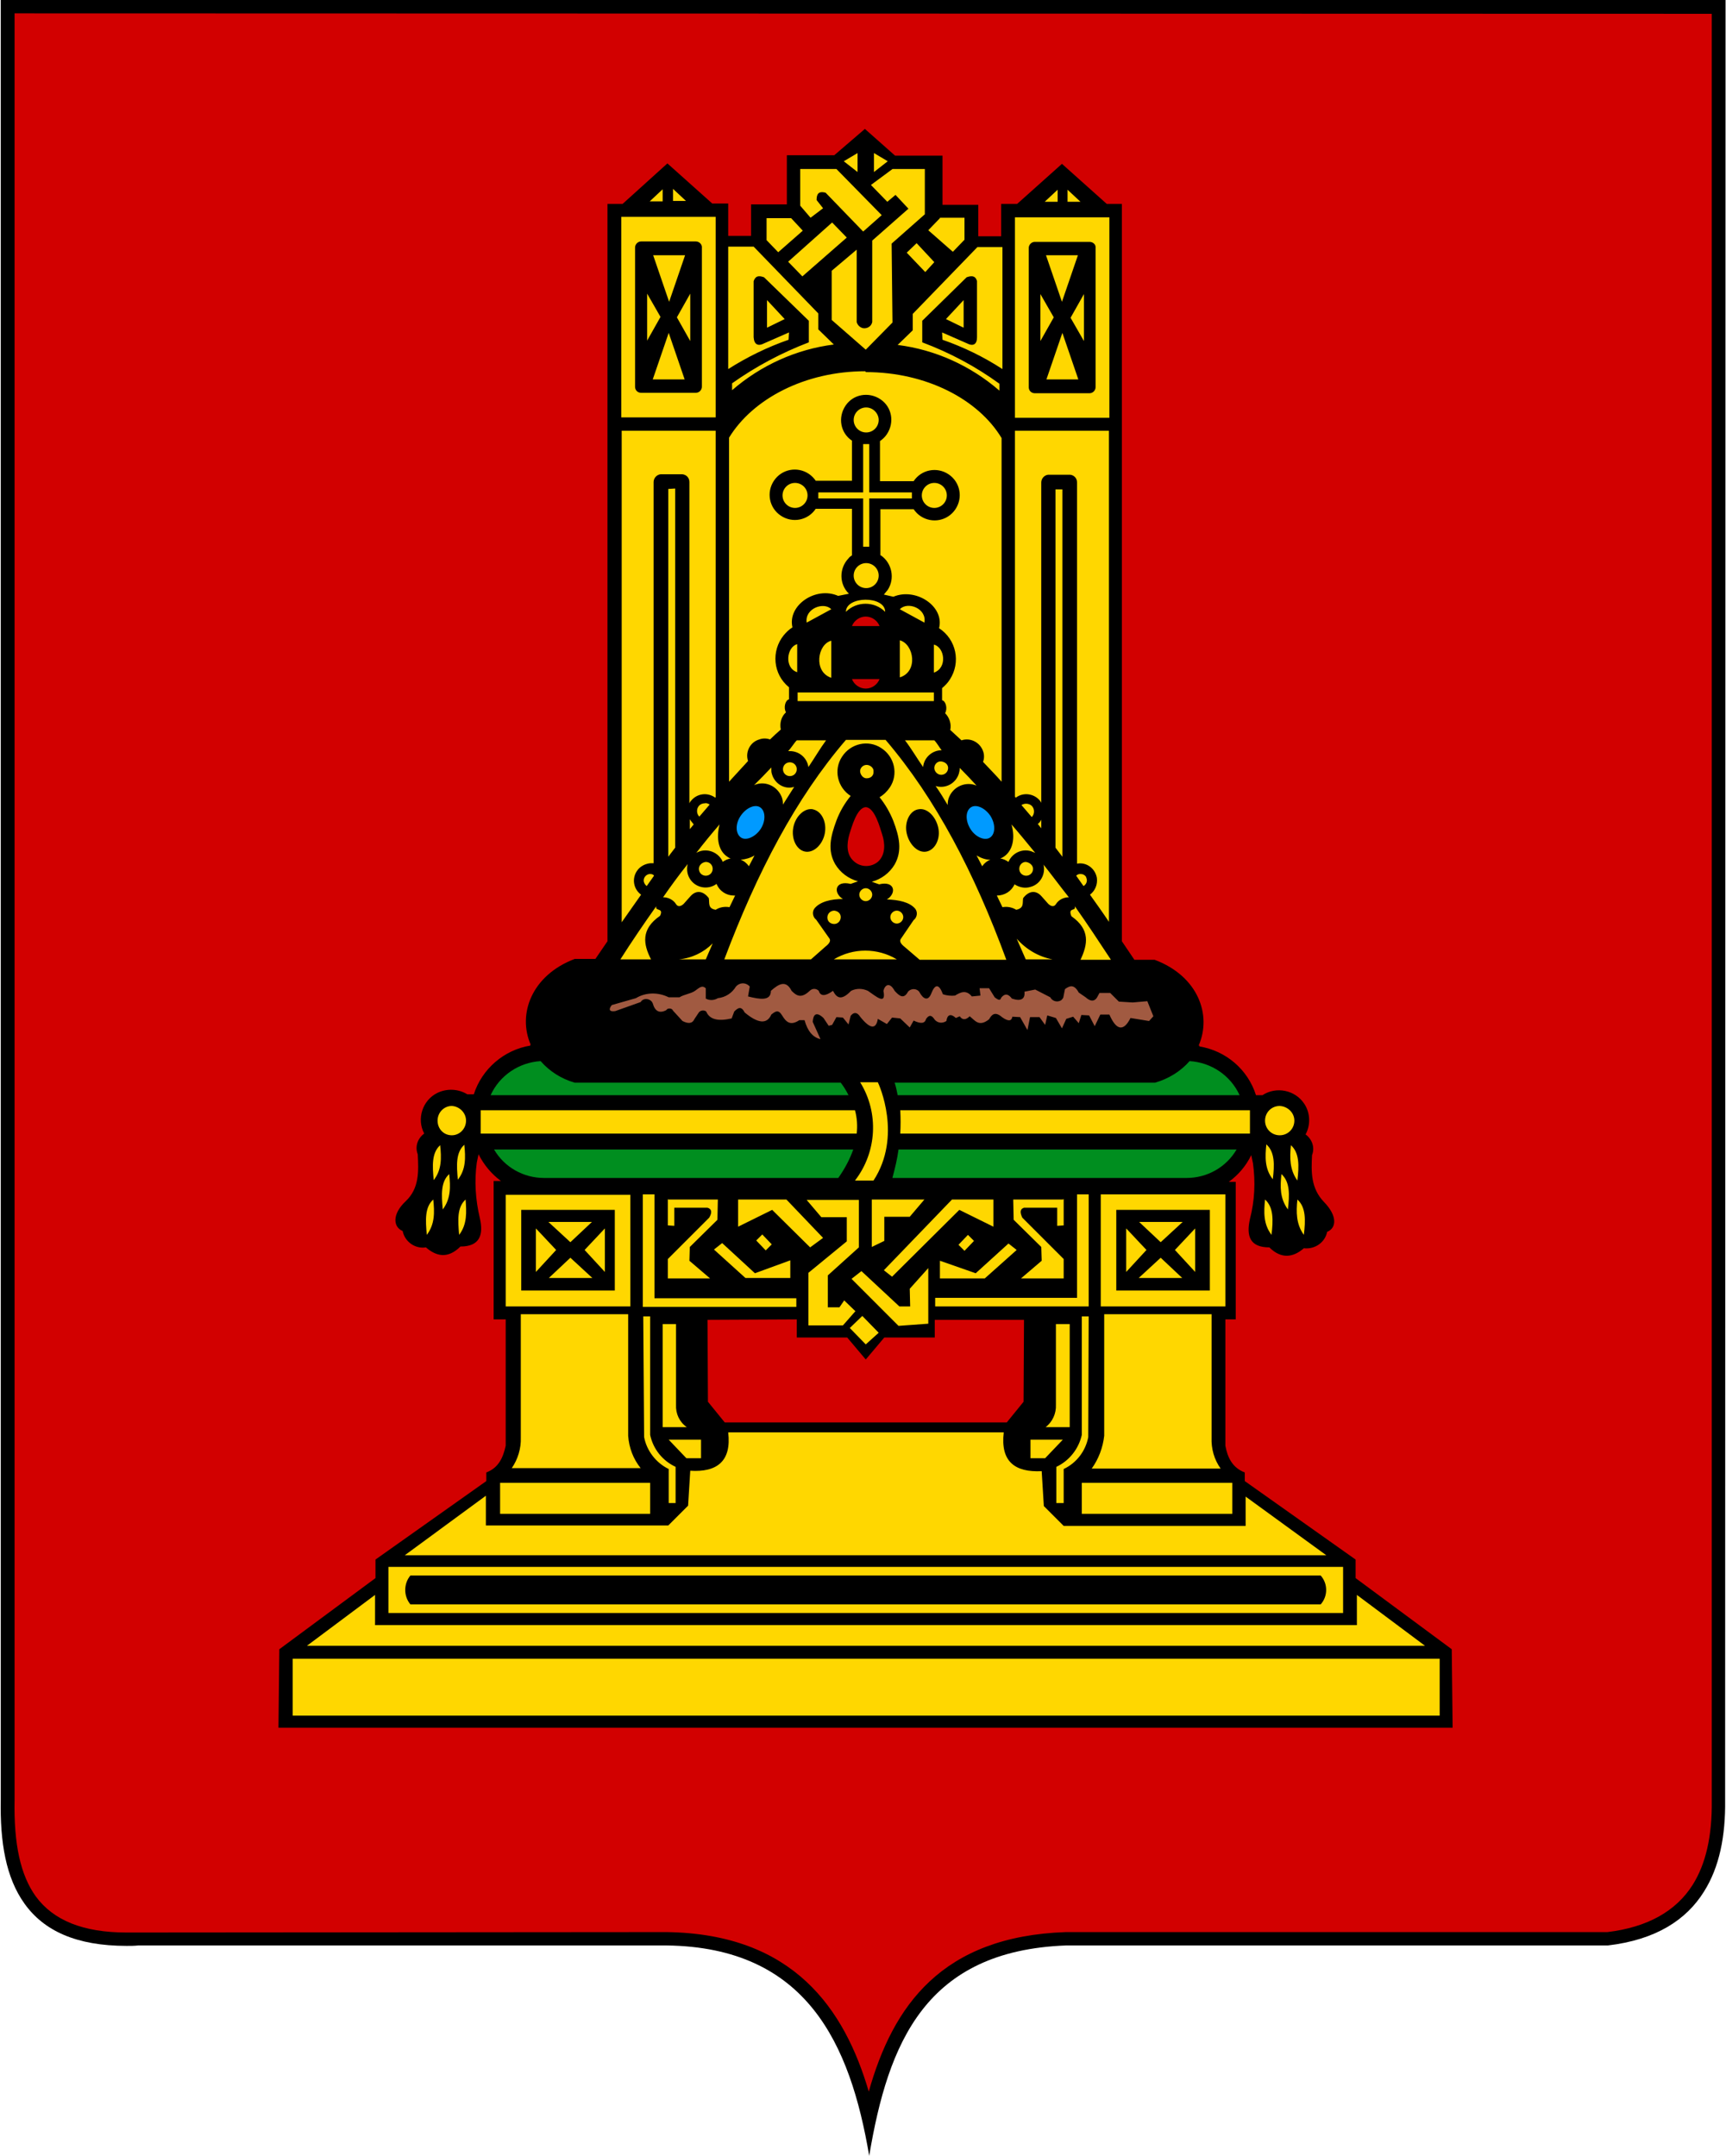 <svg id="id-svg" width="570" height="712" viewBox="0 0 570 712" fill="none" xmlns="http://www.w3.org/2000/svg">
<g clip-path="url(#clip0_806_108849)">
<path d="M569.855 0H0.255V594.235C-0.03 608.475 1.964 620.152 8.087 628.696C14.495 637.667 25.175 642.651 41.836 642.651C43.117 642.651 44.399 642.651 45.68 642.509H220.12C266.4 643.078 280.783 674.976 287.048 712C293.314 674.549 305.703 644.218 352.125 642.509H530.98C546.786 640.658 556.896 634.107 562.735 624.709C567.861 616.592 569.855 606.339 569.712 594.52L569.855 0Z" fill="black"/>
<path d="M565.298 4.556V594.662C565.441 606.481 563.305 615.595 559.033 622.43C553.479 631.259 543.938 636.528 530.837 638.094H351.983C310.972 639.518 294.881 662.444 286.906 690.782C278.932 663.584 262.129 638.664 220.121 638.094L41.836 638.236C27.453 638.236 17.628 634.249 11.789 626.275C6.805 619.297 4.527 609.187 4.812 594.377V4.414L565.298 4.556Z" fill="#D20000"/>
<path d="M233.649 435.887L233.791 462.943L239.345 469.778H332.475L338.028 462.943L338.171 435.887H308.694V441.725H292.033L285.91 448.988L279.787 441.725H263.126V435.745L233.649 435.887ZM404.671 435.887V477.468C405.383 481.313 406.95 484.73 411.079 486.297V489.145L447.676 515.061V521.185L479.431 544.681L479.716 570.597H91.961L92.246 544.681L124.001 521.185V515.061L160.598 489.145V486.297C164.727 484.73 166.151 481.313 167.006 477.468V435.745H163.019V390.034H165.439C162.307 387.756 159.743 384.623 158.035 381.205L157.465 383.911C156.611 390.034 157.038 396.3 158.462 402.281C159.743 407.834 158.462 411.679 152.054 411.679C147.924 415.809 144.079 414.954 140.662 411.964C137.102 412.533 133.684 410.113 132.972 406.553C129.839 405.271 129.412 400.999 133.969 396.727C138.526 392.455 138.241 386.759 137.956 381.205C136.959 378.642 137.956 375.937 140.092 374.37C137.529 369.529 139.523 363.405 144.364 360.985C147.497 359.418 151.342 359.561 154.332 361.412H156.468C159.174 353.01 166.436 346.745 175.123 345.321V345.036H175.265C170.851 334.925 175.55 322.109 189.79 316.698H196.625L200.612 310.86V67.356H205.596L220.406 53.97L235.215 67.213H240.484V77.893H248.031V67.498H259.851V51.264H275.515L285.625 42.578L295.593 51.407H311.257V67.641H323.076V78.036H330.623V67.356H335.892L350.702 54.112L365.511 67.356H370.495V310.86L374.625 316.983H381.318C395.7 322.394 400.257 335.21 395.843 345.321H396.127V345.605C404.814 347.029 412.076 353.153 414.782 361.697H416.918C421.475 358.706 427.74 359.988 430.731 364.545C432.724 367.535 432.867 371.522 431.158 374.655C433.294 376.221 434.291 378.927 433.294 381.49C433.009 387.044 432.867 392.455 437.281 397.012C441.695 401.569 441.411 405.556 438.278 406.837C437.566 410.397 434.148 412.676 430.588 412.249C427.171 415.239 423.183 415.951 419.196 411.964C412.788 411.964 411.507 408.261 412.788 402.565C414.355 396.585 414.639 390.319 413.785 384.196L413.215 381.49C411.507 385.05 408.943 388.041 405.811 390.319H408.089V435.745H404.671V435.887Z" fill="black"/>
<path d="M202.036 331.934L210.011 329.656C213.286 327.662 217.416 327.662 220.833 329.371H224.393C225.96 328.374 228.096 328.232 229.52 327.235C230.944 326.238 231.798 325.242 233.08 326.381V329.798C234.361 330.51 235.928 330.368 237.067 329.656C239.63 329.371 241.766 327.947 243.048 325.811C244.187 324.53 246.038 324.387 247.32 325.526L247.604 325.811L247.035 329.086C251.022 330.083 254.582 330.653 254.582 327.235C257.145 324.957 259.566 323.533 261.417 327.235C262.984 328.802 264.55 329.941 267.398 327.235C268.252 326.381 269.534 326.381 270.388 327.235C270.958 329.086 272.524 329.086 275.088 327.235C276.227 329.371 277.651 330.795 281.068 327.235C282.777 326.381 284.771 326.381 286.622 327.235C289.185 328.944 292.745 332.219 291.748 327.235C292.176 325.384 293.742 324.102 295.451 327.235C296.875 328.802 298.441 330.226 299.865 327.52C300.72 326.523 302.286 326.381 303.283 327.235C303.425 327.378 303.71 327.662 303.71 327.805C304.992 330.083 306.558 330.653 307.555 328.09C308.836 324.814 310.118 324.957 311.4 328.374C312.681 328.802 314.105 328.944 315.387 328.802C317.238 327.662 319.089 326.808 320.94 329.086L323.788 328.802L323.504 326.381H326.636L328.488 329.371C329.769 330.368 330.339 330.51 330.624 329.514C331.763 328.09 332.902 328.09 334.184 329.798C337.174 330.795 338.598 329.941 338.313 327.52L341.873 326.808L346.857 329.371C347.427 330.51 348.851 331.08 350.132 330.51C350.56 330.368 350.844 329.941 351.129 329.514L351.699 326.666C353.265 325.526 354.689 324.957 356.256 327.805L358.534 329.371C360.1 330.795 361.382 330.795 362.236 329.514L363.091 327.947H366.651L369.499 330.795L374.056 331.08L378.897 330.653L380.891 335.637L379.467 337.203L373.344 336.206C371.065 340.763 368.644 340.336 366.366 335.067H363.376L361.524 338.912L359.673 335.352L357.11 335.21L356.256 337.915L354.404 335.779L352.126 336.491L350.702 339.624L348.708 336.206L345.86 335.352L345.148 338.485L343.297 335.922H340.164L339.31 340.194L336.889 335.922L334.326 335.779C334.041 337.346 332.902 337.346 330.908 335.922C328.63 333.928 327.491 335.067 326.636 336.634C323.219 339.339 321.937 336.918 320.228 335.637C318.947 336.918 317.808 336.918 316.953 335.637L315.672 336.206C313.963 334.64 312.824 335.067 312.539 337.203C311.257 338.058 309.691 337.915 308.694 336.776C307.697 335.21 306.843 335.067 305.846 336.491C305.419 338.058 304.137 338.2 301.716 337.061L300.435 339.339L297.302 336.349L294.596 336.064L292.888 338.2L289.897 336.491C289.328 340.051 287.334 339.909 284.059 335.779C283.062 334.213 281.923 334.213 280.926 335.494L280.214 338.342L278.363 336.064L276.227 335.922L274.803 338.485L273.664 338.77L271.955 336.206C269.534 333.928 268.537 335.067 268.395 337.488L270.958 343.184C268.395 342.614 266.686 340.478 265.689 336.918H263.98C260.99 338.912 259.566 337.488 258.284 335.352C257.003 333.216 256.006 334.07 254.724 335.067C253.3 338.342 250.31 338.058 245.896 334.355C244.756 332.077 243.617 332.931 242.478 334.07L241.624 336.349C237.209 337.346 234.361 336.776 233.222 334.07C232.51 333.501 231.371 333.643 230.801 334.355L229.377 336.491C228.665 338.058 227.384 338.2 225.39 337.203L222.257 333.786C221.972 333.074 221.118 332.931 220.406 333.216C220.264 333.358 220.121 333.501 219.979 333.643C217.7 334.782 216.276 333.928 215.564 331.365C215.137 330.226 213.713 329.656 212.574 330.083C212.147 330.226 211.72 330.653 211.577 330.938L203.176 333.928C201.182 334.213 200.897 333.358 202.036 331.934Z" fill="#A15A41"/>
<path d="M244.613 269.421C246.464 266.716 249.454 265.434 251.163 266.716C252.872 267.997 252.872 271.273 251.163 273.836C249.454 276.399 246.322 277.823 244.613 276.541C242.904 275.26 242.762 272.127 244.613 269.421ZM327.062 269.421C325.211 266.716 322.221 265.434 320.512 266.716C318.803 267.997 318.803 271.13 320.512 273.836C322.221 276.541 325.354 277.823 327.062 276.541C328.771 275.26 328.771 272.127 327.062 269.421Z" fill="#009AFF"/>
<path d="M285.91 227.413C287.903 227.413 289.754 226.131 290.466 224.28H281.353C282.065 226.131 283.916 227.413 285.91 227.413ZM285.91 203.632C287.903 203.632 289.754 204.913 290.466 206.765H281.353C282.065 204.913 283.916 203.632 285.91 203.632ZM291.321 275.544C290.609 273.408 288.9 266.715 285.91 266.573C282.919 266.715 281.21 273.408 280.498 275.544C279.644 278.534 279.359 282.237 282.065 284.515C284.343 286.509 287.761 286.509 290.039 284.515C292.46 282.237 292.318 278.534 291.321 275.544Z" fill="#D20000"/>
<path d="M296.731 379.638C296.304 382.771 295.592 385.761 294.737 388.894V389.037H391.854C398.689 389.037 404.955 385.477 408.373 379.638H296.731ZM179.678 389.037H276.795L276.937 388.894C278.931 386.046 280.64 382.913 281.779 379.638H163.16C166.577 385.477 172.843 389.037 179.678 389.037ZM409.369 361.696C406.379 355.145 399.971 350.873 392.851 350.446C389.861 353.864 385.873 356.285 381.459 357.566H295.449C295.877 358.848 296.161 360.272 296.446 361.696H409.369ZM280.213 361.696C279.501 360.272 278.646 358.848 277.649 357.566H189.789C185.374 356.285 181.529 353.864 178.539 350.446C171.419 350.873 165.011 355.145 162.021 361.696H280.213Z" fill="#008E1F"/>
<path d="M349.278 66.643H345.006L349.278 62.656V66.643ZM352.553 66.643H356.825L352.553 62.656V66.643ZM356.113 125.312L350.844 109.933L345.575 125.312H356.113ZM345.433 84.301L350.702 99.68L355.971 84.301H345.433ZM357.964 112.638V97.117L353.55 104.949L357.964 112.638ZM343.582 97.117V112.638L347.996 104.806L343.582 97.117ZM359.815 79.886H341.731C340.591 79.886 339.737 80.883 339.737 81.88V127.875C339.737 129.014 340.591 129.869 341.731 129.869H359.815C360.955 129.869 361.809 128.872 361.809 127.875V81.88C361.951 80.741 360.955 79.886 359.815 79.886ZM335.18 142.257V263.155L335.465 263.44C337.886 261.589 341.446 262.016 343.439 264.437C343.582 264.579 343.724 264.864 343.867 265.149V159.345C343.867 158.064 344.863 156.925 346.145 156.782H353.407C354.689 156.925 355.686 157.921 355.686 159.345V285.227C358.819 284.657 361.667 286.793 362.236 289.926C362.521 292.062 361.667 294.198 359.958 295.48C362.094 298.47 364.23 301.461 366.223 304.451V142.257H335.18ZM348.566 279.958L350.844 282.949V161.624H348.566V279.958ZM335.18 71.769H366.366V137.985H335.18V71.769ZM153.905 370.097C153.905 372.803 151.769 374.939 149.206 374.939C146.5 374.939 144.507 372.803 144.507 370.097C144.507 367.392 146.643 365.256 149.206 365.256C151.769 365.398 153.905 367.534 153.905 370.097ZM427.455 370.097C427.455 372.803 425.319 374.939 422.614 374.939C419.908 374.939 417.772 372.803 417.772 370.097C417.772 367.392 419.908 365.256 422.614 365.256C425.319 365.398 427.455 367.534 427.455 370.097ZM290.182 190.104C290.182 192.382 288.331 194.233 286.052 194.233C283.774 194.233 281.923 192.382 281.923 190.104C281.923 187.825 283.774 185.974 286.052 185.974C288.331 185.974 290.182 187.825 290.182 190.104ZM226.102 125.312L220.833 109.933L215.564 125.312H226.102ZM215.707 84.301L220.975 99.68L226.244 84.301H215.707ZM227.953 112.638V96.974L223.539 104.806L227.953 112.638ZM213.713 96.974V112.496L218.127 104.664L213.713 96.974ZM383.311 410.254L390.574 403.561H376.191L383.311 410.254ZM383.311 415.381L376.049 422.073H390.431L383.311 415.381ZM388.011 412.817L394.703 420.08V405.697L388.011 412.817ZM378.612 412.817L371.919 420.08V405.697L378.612 412.817ZM188.366 410.254L181.103 403.561H195.486L188.366 410.254ZM188.366 415.381L195.628 422.073H181.246L188.366 415.381ZM183.667 412.817L176.974 420.08V405.697L183.667 412.817ZM193.065 412.817L199.758 420.08V405.697L193.065 412.817ZM288.473 389.891H282.35C289.612 380.493 290.324 367.534 284.059 357.424H289.897C290.324 358.278 298.014 375.224 288.473 389.891ZM292.46 244.358H279.359C262.841 263.582 250.025 288.075 239.203 316.84H267.825L272.667 312.568C273.948 311.571 274.375 310.717 273.948 310.005L269.534 303.739C268.395 302.885 268.11 301.176 268.964 300.037C270.815 297.758 274.518 296.904 278.363 296.904C275.087 294.91 275.657 290.638 280.926 291.92L283.347 291.065C280.214 290.211 277.508 288.217 275.799 285.369C273.236 280.813 274.233 276.398 276.227 270.987C277.366 267.997 278.932 265.291 280.926 262.87C276.511 260.022 275.23 254.184 278.078 249.912C280.926 245.497 286.764 244.216 291.036 247.064C295.451 249.912 296.732 255.75 293.884 260.022C293.03 261.304 291.891 262.443 290.467 263.297C292.318 265.576 293.884 268.281 295.023 271.129C297.017 276.398 298.014 280.955 295.451 285.512C293.742 288.36 291.036 290.353 287.903 291.208L290.324 292.062C295.593 290.781 296.163 295.053 292.887 297.046C296.732 297.189 300.435 297.901 302.286 300.179C303.14 301.318 302.855 303.027 301.716 303.881L297.444 310.147C297.017 310.859 297.444 311.713 298.726 312.71L303.71 316.982H332.332C321.795 288.217 308.979 263.725 292.46 244.358ZM418.199 377.929C417.772 382.059 417.63 386.046 420.335 389.464C420.905 384.765 421.047 380.493 418.199 377.929ZM417.772 396.157C417.345 400.286 417.203 404.273 419.908 407.833C420.478 402.992 420.62 398.72 417.772 396.157ZM428.452 396.157C428.025 400.286 428.025 404.273 430.588 407.833C431.158 402.992 431.3 398.72 428.452 396.157ZM423.183 387.755C422.756 391.885 422.614 395.729 425.319 399.432C425.889 394.59 426.031 390.318 423.183 387.755ZM426.316 378.214C425.889 382.344 425.889 386.331 428.452 389.891C429.022 385.049 429.164 380.777 426.316 378.214ZM297.302 366.68C297.444 369.243 297.444 371.806 297.302 374.369H412.788V366.68H297.302ZM282.35 366.68H158.747V374.369H282.919C283.204 371.949 283.062 369.243 282.35 366.68ZM153.763 396.157C150.915 398.72 151.199 402.992 151.627 407.833C154.332 404.273 154.047 400.286 153.763 396.157ZM148.351 387.755C145.503 390.318 145.788 394.59 146.215 399.432C148.921 395.872 148.779 391.885 148.351 387.755ZM153.335 378.072C150.487 380.635 150.772 384.907 151.199 389.606C153.905 386.189 153.763 382.201 153.335 378.072ZM145.361 378.214C142.513 380.777 142.798 385.049 143.225 389.749C145.931 386.331 145.788 382.344 145.361 378.214ZM143.083 396.157C140.235 398.72 140.519 402.992 140.947 407.833C143.652 404.273 143.51 400.286 143.083 396.157ZM284.771 434.605L280.641 438.592L285.91 444.003L290.182 440.158L284.771 434.605ZM283.631 411.963V396.299H266.401L271.243 401.995H279.644V409.969L266.971 420.365V437.737H278.363L282.492 433.038L278.79 429.478L277.223 431.757H273.379V421.219L283.631 411.963ZM251.734 407.691L249.74 409.685L252.873 412.96L254.867 410.966L251.734 407.691ZM249.313 420.507L238.491 410.539L235.785 412.675L246.18 422.073H260.99V416.235L249.313 420.507ZM259.708 396.157H243.759V405.128L255.009 399.574L267.54 411.963L271.812 408.83L259.708 396.157ZM236.924 402.849L237.067 396.157H220.691L220.548 396.014V404.701L222.684 404.843V398.862H233.649C235.073 399.289 235.215 400.429 234.219 402.137L220.548 415.808V422.216H234.503L227.668 416.377L227.811 411.821M216.134 428.624V394.448H212.289V431.614H262.983V428.766H216.134M287.903 396.157V411.821L292.033 409.827V401.853H300.435L305.276 396.157H287.903ZM300.435 425.633L300.577 431.472H297.017L284.486 419.795L281.211 422.358L296.732 437.88L306.558 437.168V418.798L300.435 425.633ZM319.659 407.833L316.526 411.109L318.519 413.102L321.652 409.827L319.659 407.833ZM333.044 410.681L322.222 420.507L310.403 416.377V422.216H325.212L335.75 412.817L333.044 410.681ZM314.39 396.157L291.891 419.51L294.596 421.646L316.811 399.574L328.06 405.128V396.157H314.39ZM351.271 404.701V396.014L350.987 396.157H334.611L334.753 402.849L343.867 411.821L344.009 416.377L337.174 422.216H351.271V415.808L337.601 402.137C336.747 400.286 336.889 399.289 338.171 398.862H349.135V404.843M355.686 394.448V428.624H308.836V431.472H359.531V394.448H355.686ZM223.254 463.939V437.31H218.839V471.344H226.814C224.393 469.635 223.111 466.929 223.254 463.939ZM220.833 475.473L226.671 481.597H231.513V475.473H220.833ZM214.71 473.907V434.747H212.431L212.716 474.619C213.571 479.176 216.703 483.163 220.833 485.157V496.406H223.111V484.445C218.839 482.451 215.707 478.606 214.71 473.907ZM207.447 474.192V434.035H171.99V474.761C172.132 478.321 170.993 482.024 168.999 484.872H211.577C209.156 481.881 207.732 478.179 207.447 474.192ZM165.155 489.713H214.71V499.966H165.155V489.713ZM348.708 437.31V463.939C348.851 466.787 347.569 469.635 345.291 471.344H353.265V437.31H348.708ZM340.307 475.473V481.597H345.148L350.987 475.473H340.307ZM357.252 434.747V473.907C356.255 478.464 353.123 482.451 348.851 484.445V496.406H351.271V485.157C355.543 483.163 358.534 479.176 359.388 474.619L359.531 434.747H357.252ZM400.115 474.761V434.035H364.657V474.192C364.23 478.037 362.806 481.881 360.527 485.014H403.105C400.969 482.024 399.972 478.464 400.115 474.761ZM357.252 489.713H406.95V499.966H357.252V489.713ZM411.364 494.27V503.953H351.271L344.721 497.403L344.009 485.869C335.18 486.296 330.339 482.736 331.478 473.053H240.484C241.623 482.593 236.782 486.296 227.953 485.726L227.241 497.261L220.691 503.811H160.455V493.985L133.684 513.637H437.993M96.66 547.813H475.444V566.609H96.66V547.813ZM448.103 526.737V536.705H123.859V526.737L101.359 543.541H470.603L448.103 526.737ZM128.273 517.481H443.547V532.718H128.273V517.481ZM290.182 138.697C290.182 140.976 288.331 142.827 286.052 142.827C283.774 142.827 281.923 140.976 281.923 138.697C281.923 136.419 283.774 134.568 286.052 134.568C288.331 134.568 290.182 136.561 290.182 138.697ZM312.681 163.617C312.681 165.896 310.83 167.747 308.551 167.747C306.273 167.747 304.422 165.896 304.422 163.617C304.422 161.339 306.273 159.488 308.551 159.488C310.83 159.488 312.681 161.339 312.681 163.617ZM266.686 163.617C266.686 165.896 264.835 167.747 262.556 167.747C260.278 167.747 258.427 165.896 258.427 163.617C258.427 161.339 260.278 159.488 262.556 159.488C264.835 159.488 266.686 161.339 266.686 163.617ZM287.049 162.621V146.672H285.055V162.621H270.246V164.614H285.055V180.563H287.049V164.614H301.147V162.621H287.049ZM285.767 122.606C265.831 122.606 248.601 131.72 240.769 144.536V258.171C242.905 255.893 244.899 253.614 247.035 251.336C246.038 248.345 247.747 245.07 250.737 244.216C251.876 243.789 253.158 243.789 254.297 244.216C255.436 243.077 256.718 241.937 257.857 240.941C257.43 238.805 257.999 236.669 259.566 235.245C258.711 233.821 259.281 231.257 260.563 230.973V226.985C255.294 222.713 254.582 215.024 258.854 209.755C259.708 208.758 260.563 207.904 261.702 207.192C259.993 199.929 269.391 193.521 276.796 196.797L280.356 196.085C277.081 192.952 277.081 187.683 280.214 184.408C280.499 183.981 280.926 183.696 281.353 183.411V168.032H269.391C266.828 171.877 261.702 172.873 257.857 170.31C254.012 167.747 253.015 162.621 255.579 158.776C258.142 154.931 263.268 153.934 267.113 156.497C267.967 157.067 268.822 157.921 269.391 158.776H281.353V145.533C277.508 142.969 276.654 137.843 279.217 133.998C281.78 130.153 286.907 129.299 290.751 131.862C294.596 134.425 295.451 139.552 292.887 143.397C292.318 144.251 291.606 144.963 290.609 145.675V158.918H301.716C304.279 155.073 309.406 154.077 313.251 156.64C317.095 159.203 318.092 164.329 315.529 168.174C312.966 172.019 307.839 173.016 303.995 170.453C303.14 169.883 302.428 169.171 301.716 168.174H290.751V183.411H290.894C294.596 185.974 295.593 191.101 293.172 194.803C292.745 195.373 292.318 195.8 291.891 196.369L295.023 197.081C302.428 193.949 311.969 200.214 310.118 207.477C315.814 211.179 317.38 218.726 313.678 224.422C312.966 225.561 312.111 226.416 311.115 227.27V231.257C312.396 231.542 312.966 234.105 312.111 235.529C313.535 236.953 314.247 239.089 313.82 241.083C315.102 242.222 316.241 243.361 317.523 244.501C320.513 243.504 323.646 245.213 324.643 248.061C325.07 249.2 325.07 250.481 324.643 251.621C326.636 253.757 328.772 255.893 330.766 258.171V144.678C323.076 131.862 305.846 122.891 285.91 122.891L285.767 122.606ZM263.411 228.694H308.409V231.542H263.411V228.694ZM279.359 202.065C282.919 198.505 288.758 198.505 292.318 202.065C292.318 196.654 279.359 196.797 279.359 202.065ZM266.401 205.625L274.518 201.211C272.097 198.648 265.689 200.926 266.401 205.625ZM263.268 222.001V212.745C259.851 213.6 258.854 220.577 263.268 222.001ZM274.518 223.853V211.606C269.961 212.745 268.537 221.859 274.518 223.853ZM297.159 211.464V223.71C303.283 221.859 301.859 212.745 297.159 211.464ZM308.409 212.888V222.144C312.966 220.577 311.969 213.742 308.409 212.888ZM297.159 201.211L305.276 205.625C306.131 200.926 299.723 198.505 297.159 201.211ZM222.257 62.371V66.358H226.529L222.257 62.371ZM214.567 66.501H218.839V62.513L214.567 66.501ZM220.691 161.481V282.949L222.969 279.958V161.339L220.691 161.481ZM340.734 266.145C340.307 265.718 339.595 265.433 338.883 265.433C338.313 265.433 337.886 265.576 337.316 265.861L340.734 269.848C341.731 268.851 341.731 267.142 340.734 266.145ZM232.795 265.291C232.083 265.291 231.371 265.576 230.943 266.003C229.947 267 229.947 268.709 230.943 269.705L234.361 265.718C233.934 265.433 233.364 265.149 232.795 265.291ZM227.811 270.56V273.835L229.092 272.269C228.665 271.699 228.238 271.272 227.811 270.56ZM205.311 142.257V304.593C207.447 301.603 209.583 298.47 211.719 295.48C209.156 293.629 208.587 290.069 210.438 287.505C211.435 286.081 213.143 285.227 214.852 285.085C215.137 285.085 215.564 285.085 215.849 285.085V159.203C215.849 157.921 216.846 156.782 218.127 156.64H225.39C226.671 156.782 227.668 157.779 227.668 159.203V265.291C227.811 265.006 227.953 264.721 228.238 264.437C230.231 262.016 233.649 261.589 236.212 263.44L236.355 263.297V142.257H236.497H205.454H205.311ZM342.727 272.126L343.867 273.55V270.702C343.582 271.272 343.297 271.699 342.727 272.126ZM214.71 288.645C213.571 288.645 212.574 289.641 212.574 290.781C212.574 291.493 213.001 292.205 213.571 292.632L215.991 289.214C215.849 288.929 215.422 288.645 214.71 288.645ZM358.676 289.641C358.249 288.929 357.537 288.645 356.825 288.645C356.255 288.645 355.828 288.787 355.401 289.214L357.822 292.632C358.819 292.062 359.246 290.781 358.676 289.784C358.819 289.641 358.819 289.641 358.676 289.641ZM288.615 50.552V56.817L293.172 53.257L288.615 50.552ZM278.647 53.257L283.204 56.817V50.552L278.647 53.257ZM312.396 105.376L318.235 108.224V99.11L312.396 105.376ZM253.3 99.11V108.224L259.139 105.376L253.3 99.11ZM241.766 126.593V128.872C251.307 120.613 262.983 115.344 275.372 113.777L270.246 108.793V103.525L248.886 81.453H240.484V121.894C246.75 117.907 253.443 114.632 260.42 112.211L260.563 109.79L252.446 113.35C250.31 114.489 249.028 113.777 248.886 111.357V92.845C249.455 91.278 250.31 90.851 252.303 91.563L267.113 105.945V113.065C258.142 116.483 249.598 121.04 241.766 126.593ZM302.713 80.313L299.438 83.446L305.561 89.854L308.551 86.579L302.713 80.313ZM310.403 72.054L306.558 76.041L314.675 83.161L318.519 79.174V71.912H310.403M261.275 72.054H253.158V79.317L257.003 83.304L265.119 76.184L261.275 72.054ZM274.803 73.478L260.278 86.437L264.977 91.278L279.644 78.462L274.803 73.478ZM276.227 55.821H264.265V67.925L267.683 71.912L271.812 68.779L269.676 66.073C269.676 64.365 270.103 62.941 272.667 63.653L285.055 76.469L291.179 71.057M338.74 284.657C337.601 284.657 336.604 285.654 336.604 286.936C336.604 288.217 337.601 289.214 338.883 289.214C340.164 289.214 341.161 288.217 341.161 286.936C341.161 285.797 340.022 284.8 338.74 284.657ZM233.079 284.657C231.798 284.8 230.801 285.797 230.801 286.936C230.801 288.217 231.798 289.214 233.079 289.214C234.361 289.214 235.358 288.217 235.358 286.936C235.358 285.654 234.361 284.657 233.079 284.657ZM288.046 295.48C288.046 296.619 287.049 297.616 285.91 297.616C284.771 297.616 283.774 296.619 283.774 295.48C283.774 294.341 284.771 293.344 285.91 293.344C287.049 293.344 288.046 294.341 288.046 295.48ZM298.299 302.885C298.299 304.024 297.302 305.021 296.163 305.021C295.023 305.021 294.027 304.024 294.027 302.885C294.027 301.745 295.023 300.749 296.163 300.749C297.302 300.749 298.299 301.745 298.299 302.885ZM275.515 300.749C274.233 300.749 273.236 301.745 273.236 303.027C273.236 304.309 274.233 305.163 275.515 305.163C276.654 305.163 277.651 304.166 277.651 302.885C277.651 301.745 276.796 300.891 275.515 300.749ZM260.847 251.763C259.566 251.763 258.569 252.76 258.569 254.041C258.569 255.323 259.566 256.32 260.847 256.32C262.129 256.32 263.126 255.323 263.126 254.041C263.126 252.76 262.129 251.763 260.847 251.763ZM310.83 251.478C309.548 251.336 308.551 252.475 308.551 253.614C308.551 254.753 309.548 255.893 310.83 255.893C312.111 255.893 313.108 254.896 313.108 253.614C313.108 252.475 312.111 251.621 310.83 251.478ZM286.195 252.617C284.913 252.617 283.916 253.757 284.059 254.896C284.201 256.035 285.198 257.174 286.337 257.032C287.619 257.032 288.615 256.035 288.473 254.753C288.615 253.757 287.476 252.617 286.195 252.617ZM244.614 283.945C245.753 284.373 246.607 285.085 247.319 286.081L249.171 282.521C247.747 283.376 246.18 283.803 244.614 283.945ZM224.251 316.84H233.079L235.358 311.571C232.367 314.561 228.523 316.413 224.251 316.84ZM216.703 299.894V299.325C212.574 305.163 208.587 311.001 204.884 316.84H214.995C212.431 311.856 211.577 306.872 217.985 302.457C219.124 300.037 216.988 300.749 216.703 299.894ZM242.335 295.765C239.915 295.765 237.636 294.341 236.639 291.92C233.934 293.913 230.089 293.344 228.095 290.638C226.956 289.072 226.671 287.221 227.099 285.369C224.251 288.929 221.545 292.632 218.982 296.334C220.691 296.334 222.399 297.189 223.254 298.613C223.966 299.752 225.105 299.182 225.817 298.47L228.095 295.907C229.947 293.913 232.225 294.198 234.076 296.619C234.361 298.185 233.649 300.037 236.355 300.464C237.636 299.609 239.345 299.325 240.911 299.609L242.763 295.765H242.335ZM240.199 282.949C237.209 280.955 236.497 276.825 237.636 272.269C234.931 275.401 232.367 278.534 229.947 281.667C232.937 279.958 236.639 281.097 238.348 283.945C238.491 284.23 238.633 284.373 238.633 284.657C239.487 284.088 240.342 283.661 241.339 283.518C241.054 283.518 240.627 283.233 240.199 282.949ZM254.867 255.465C254.724 255.038 254.724 254.469 254.724 254.041C254.724 253.899 254.724 253.757 254.724 253.472C252.873 255.465 251.022 257.317 249.028 259.31C252.446 257.744 256.433 259.453 257.999 262.87C258.427 263.725 258.569 264.721 258.569 265.718C259.851 263.725 260.99 261.873 262.271 259.88C258.996 260.877 255.721 258.741 254.867 255.465ZM263.126 244.501C262.271 245.355 261.275 247.064 260.278 248.061H260.847C263.98 248.061 266.543 250.339 266.971 253.329C268.822 250.624 270.815 247.206 272.809 244.501H263.126ZM296.163 316.84C289.755 312.995 281.78 312.995 275.372 316.84H296.163ZM335.75 310.005L338.74 316.84H347.569C343.012 315.985 338.883 313.565 335.75 310.005ZM366.793 316.84C362.948 311.001 359.103 305.163 354.974 299.325V299.894C354.831 300.749 352.695 299.894 353.835 302.6C360.1 307.014 359.246 311.856 356.825 316.982H366.793M344.579 285.369C345.433 288.645 343.582 292.062 340.307 292.917C338.455 293.486 336.604 293.059 335.038 292.062C334.041 294.341 331.763 295.765 329.199 295.765L331.051 299.609C332.617 299.325 334.183 299.609 335.607 300.464C338.313 299.894 337.601 298.185 337.886 296.619C339.737 294.198 342.015 293.913 343.867 295.907L346.145 298.47C346.857 299.182 347.996 299.752 348.708 298.613C349.563 297.189 351.271 296.334 352.98 296.334C350.132 292.774 347.427 289.072 344.579 285.512M322.507 282.521L324.358 286.081C325.07 285.085 325.924 284.373 327.063 283.945C325.497 283.945 323.931 283.376 322.507 282.521ZM334.041 272.269C335.323 276.825 334.468 280.955 331.478 282.949C331.051 283.233 330.766 283.376 330.339 283.518C331.335 283.661 332.19 284.088 333.044 284.657C334.326 281.525 338.028 279.958 341.161 281.382C341.446 281.525 341.588 281.525 341.873 281.667C339.31 278.534 336.747 275.401 334.041 272.269ZM316.953 253.614C316.953 254.326 316.811 254.896 316.668 255.465C315.671 258.741 312.254 260.592 308.979 259.595C310.403 261.589 311.684 263.725 312.966 265.861C312.966 264.864 313.108 263.867 313.535 263.013C315.102 259.595 319.089 258.029 322.507 259.453C320.798 257.601 318.947 255.608 316.953 253.614ZM308.551 244.501H298.868C300.862 247.064 302.855 250.481 304.849 253.329C305.134 250.197 307.839 247.776 310.972 247.776C310.26 246.921 309.406 245.355 308.551 244.501ZM319.231 113.35L311.115 109.79L311.257 112.211C318.235 114.632 324.927 117.907 331.051 121.894V81.595H322.791L301.431 103.667V109.078L296.447 113.92C308.836 115.486 320.513 120.755 330.054 129.014V126.736C322.222 121.04 313.678 116.483 304.564 113.065V105.945L319.231 91.563C321.225 90.851 322.222 91.278 322.649 92.845V111.357C322.649 113.777 321.367 114.489 319.231 113.35ZM305.276 55.821H294.739L287.619 61.089L293.03 66.643L295.735 64.365L300.007 68.921L288.046 79.459V106.373C287.761 107.797 286.337 108.651 284.913 108.366C283.916 108.081 283.204 107.369 282.919 106.373V82.449L274.66 89.427V105.661L285.91 115.486L294.739 106.515L294.454 80.456L305.419 70.773V55.821M205.169 71.627H236.355V137.843H205.169V71.627ZM167.006 394.59V431.472H208.159V394.59H167.006ZM363.518 394.448V431.472H404.671V394.448H363.518ZM305.988 281.24C303.14 281.809 300.292 278.961 299.438 275.259C298.583 271.557 300.435 267.712 303.283 267.285C306.131 266.715 308.979 269.563 309.833 273.265C310.687 276.968 308.836 280.67 305.988 281.24ZM272.382 275.259C271.67 278.961 268.679 281.809 265.831 281.24C262.983 280.67 261.275 276.968 261.987 273.265C262.699 269.563 265.689 266.715 268.537 267.285H268.395C271.385 267.854 273.094 271.557 272.382 275.259ZM229.804 79.744H211.719C210.58 79.744 209.726 80.741 209.726 81.737V127.733C209.726 128.872 210.58 129.726 211.719 129.726H229.804C230.943 129.726 231.798 128.729 231.798 127.733V81.88C231.94 80.741 230.943 79.744 229.804 79.744ZM399.545 426.203H368.644V399.574H399.545V426.203ZM172.132 399.574H203.033V426.203H172.132V399.574ZM436.142 520.329H135.535C133.257 523.035 133.257 527.165 135.535 529.87H436.142C438.563 527.165 438.563 523.035 436.142 520.329ZM466.758 563.049H105.062C102.783 559.489 102.783 554.933 105.062 551.23H466.758C468.467 555.075 468.894 559.632 466.758 563.049Z" fill="#FFD700"/>
</g>
<defs>
<clipPath id="clip0_806_108849">
<rect width="569.6" height="712" fill="white" transform="translate(0.255)"/>
</clipPath>
</defs>
</svg>
